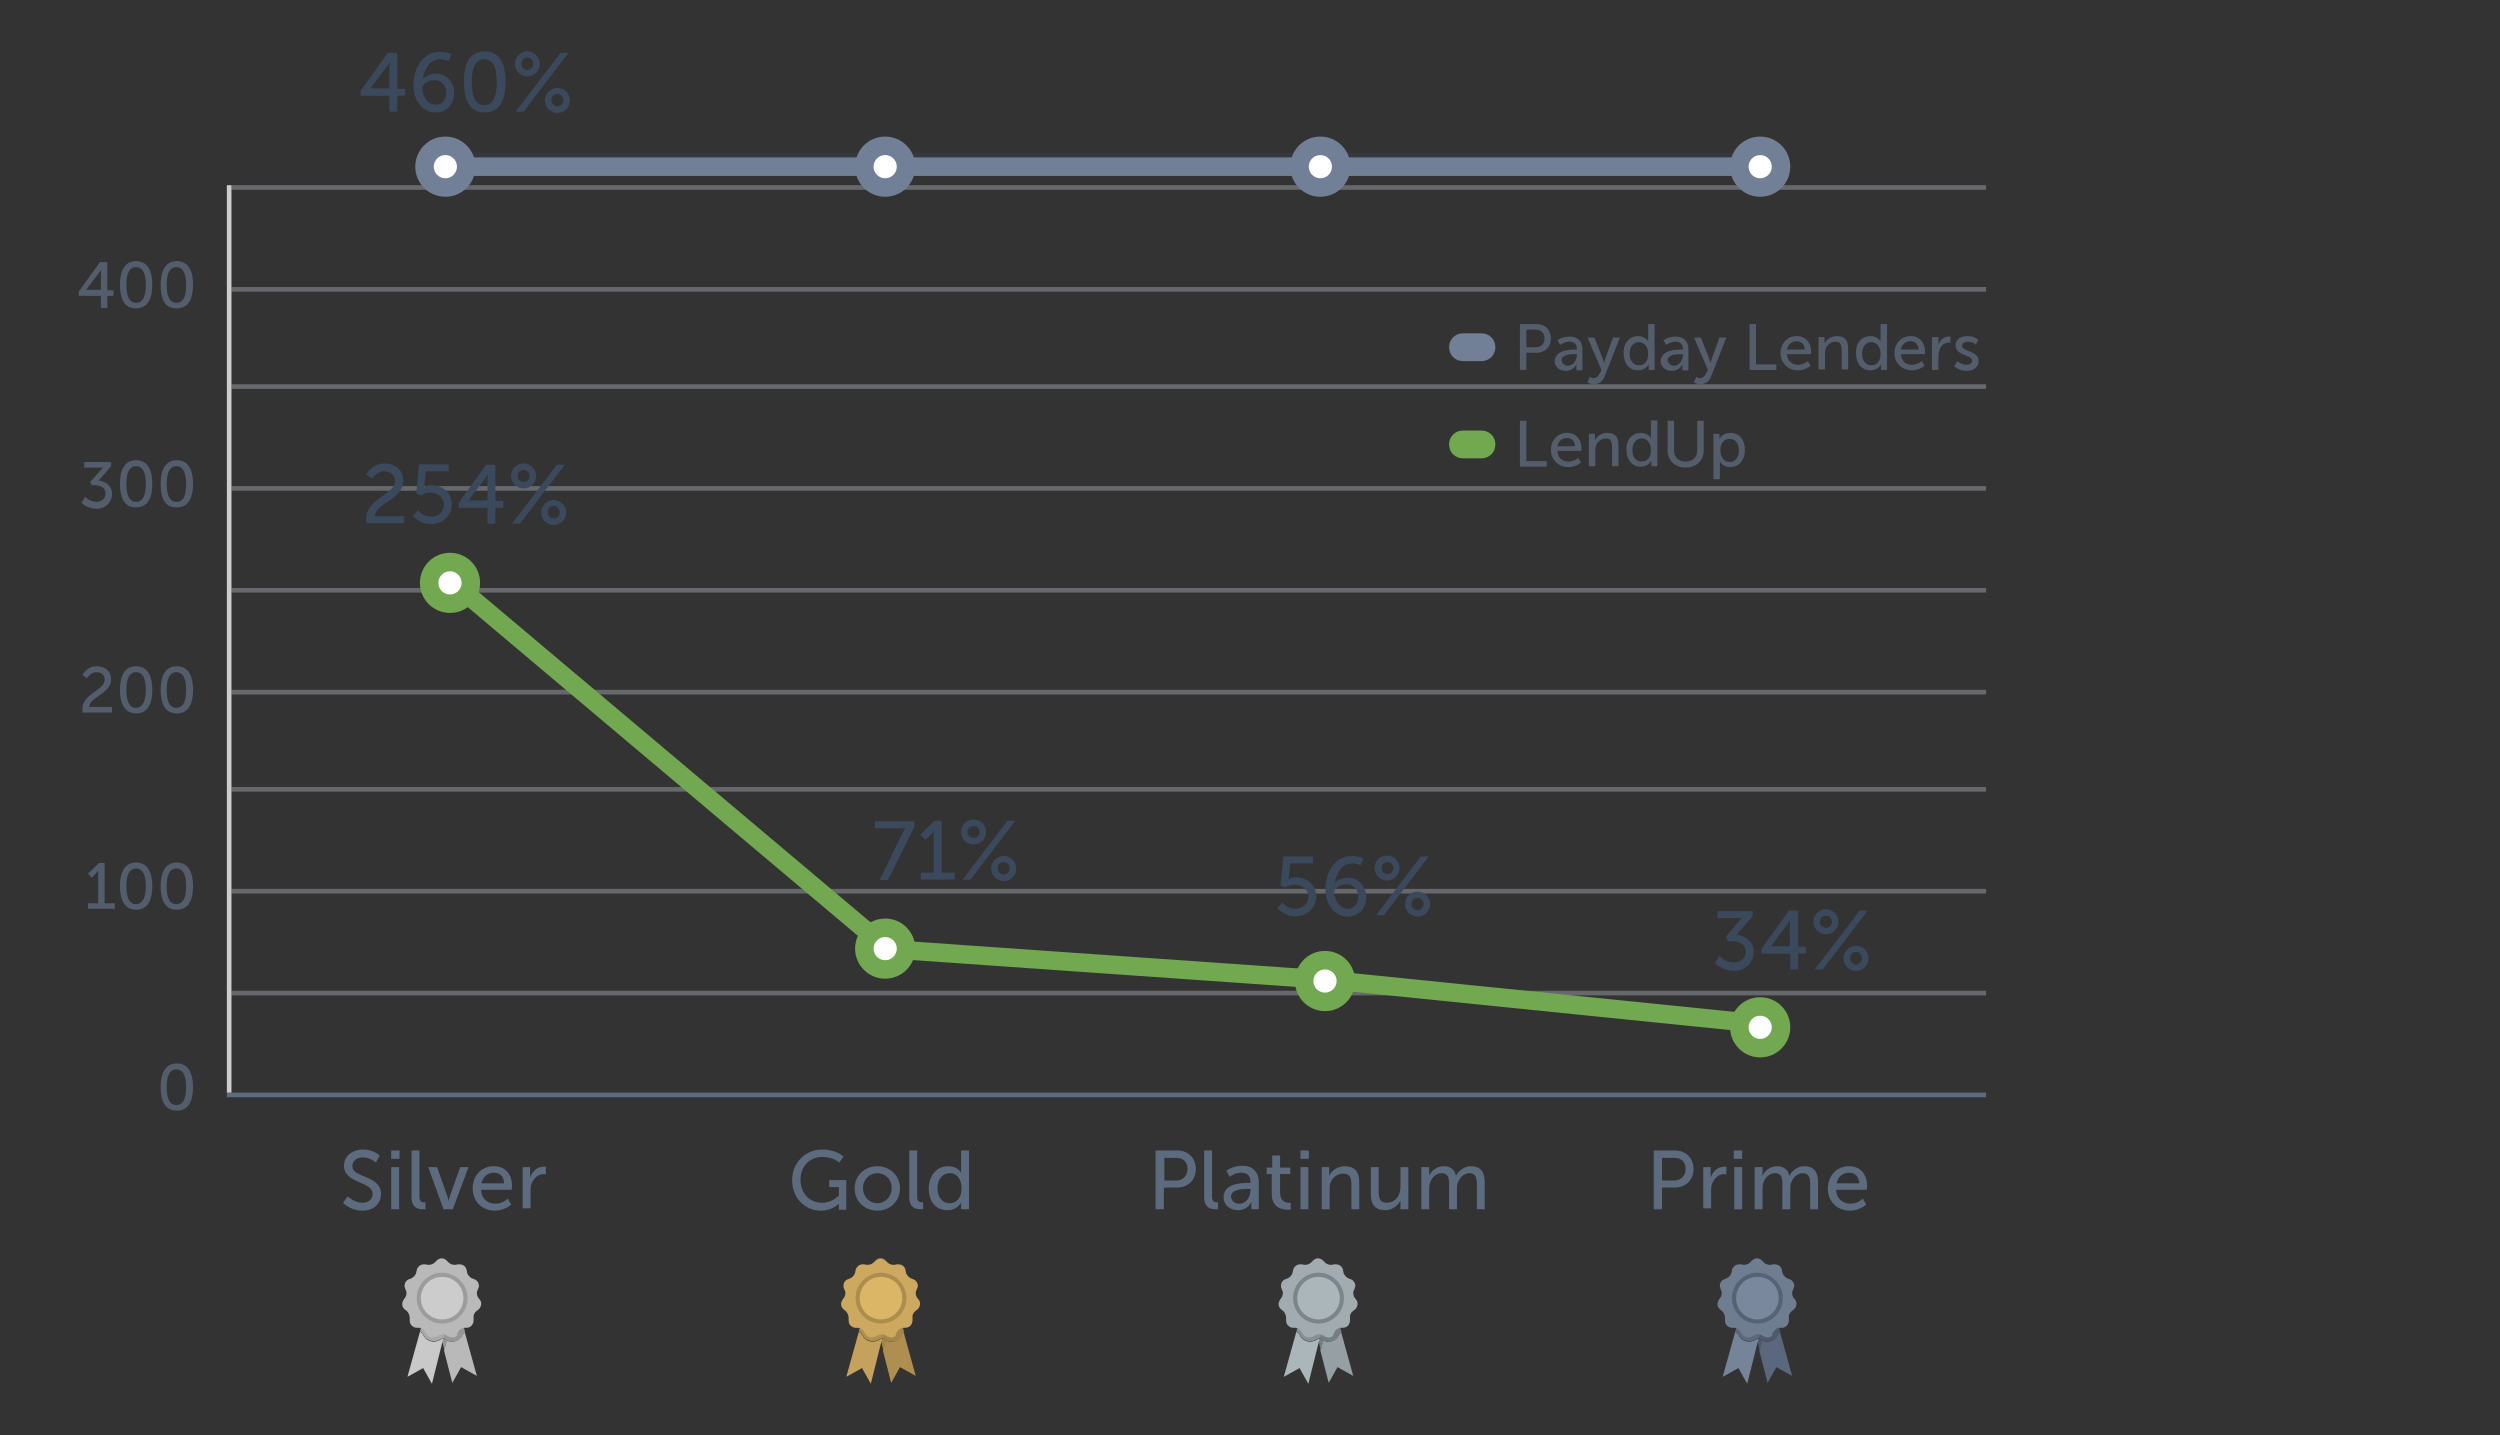 <?xml version="1.0" encoding="utf-8"?>
<!-- Generator: Adobe Illustrator 19.0.1, SVG Export Plug-In . SVG Version: 6.00 Build 0)  -->
<!DOCTYPE svg PUBLIC "-//W3C//DTD SVG 1.1//EN" "http://www.w3.org/Graphics/SVG/1.1/DTD/svg11.dtd">
<svg version="1.1" id="Layer_1" xmlns="http://www.w3.org/2000/svg" xmlns:xlink="http://www.w3.org/1999/xlink" x="0px" y="0px"
	 viewBox="0 0 540 310" enable-background="new 0 0 540 310" xml:space="preserve">
<rect x="0" y="0" width="540" height="310" fill="#333333" stroke="none"/>
<g opacity="0.75">
	<g>
		<path fill="#5D6B7E" d="M19,195.1h2.2v-6.4c0-0.3,0-0.6,0-0.6h0c0,0-0.1,0.2-0.5,0.6l-0.9,0.9l-0.8-0.9l2.4-2.3h1.2v8.7h2.2v1.2
			H19V195.1z"/>
		<path fill="#5D6B7E" d="M25.9,191.4c0-2.8,0.9-5.1,3.5-5.1c2.6,0,3.5,2.3,3.5,5.1c0,2.9-0.9,5.1-3.5,5.1
			C26.8,196.5,25.9,194.2,25.9,191.4z M31.5,191.4c0-2.1-0.5-3.8-2.1-3.8c-1.6,0-2.1,1.7-2.1,3.8c0,2.2,0.5,3.9,2.1,3.9
			C31,195.2,31.5,193.5,31.5,191.4z"/>
		<path fill="#5D6B7E" d="M34.7,191.4c0-2.8,0.9-5.1,3.5-5.1c2.6,0,3.5,2.3,3.5,5.1c0,2.9-0.9,5.1-3.5,5.1
			C35.5,196.5,34.7,194.2,34.7,191.4z M40.2,191.4c0-2.1-0.5-3.8-2.1-3.8c-1.6,0-2.1,1.7-2.1,3.8c0,2.2,0.5,3.9,2.1,3.9
			C39.8,195.2,40.2,193.5,40.2,191.4z"/>
	</g>
	<g>
		<path fill="#5D6B7E" d="M17.8,153.2c0-3.5,4.8-4,4.8-6.4c0-1-0.7-1.6-1.8-1.6c-1.3,0-2,1.3-2,1.3l-1-0.7c0,0,0.9-1.9,3.1-1.9
			c1.8,0,3.1,1.1,3.1,2.8c0,3.2-4.7,3.8-4.7,6h4.9v1.2h-6.4C17.8,153.7,17.8,153.4,17.8,153.2z"/>
		<path fill="#5D6B7E" d="M25.9,149c0-2.8,0.9-5.1,3.5-5.1c2.6,0,3.5,2.3,3.5,5.1c0,2.9-0.9,5.1-3.5,5.1
			C26.8,154.1,25.9,151.8,25.9,149z M31.5,149c0-2.1-0.5-3.8-2.1-3.8c-1.6,0-2.1,1.7-2.1,3.8c0,2.2,0.5,3.9,2.1,3.9
			C31,152.8,31.5,151.1,31.5,149z"/>
		<path fill="#5D6B7E" d="M34.7,149c0-2.8,0.9-5.1,3.5-5.1c2.6,0,3.5,2.3,3.5,5.1c0,2.9-0.9,5.1-3.5,5.1
			C35.5,154.1,34.7,151.8,34.7,149z M40.2,149c0-2.1-0.5-3.8-2.1-3.8c-1.6,0-2.1,1.7-2.1,3.8c0,2.2,0.5,3.9,2.1,3.9
			C39.8,152.8,40.2,151.1,40.2,149z"/>
	</g>
	<g>
		<path fill="#5D6B7E" d="M18.4,107.3c0,0,1,1.1,2.4,1.1c1.1,0,2-0.7,2-1.8c0-1.2-1.1-1.8-2.3-1.8h-0.7l-0.3-0.7l2.2-2.5
			c0.3-0.4,0.6-0.6,0.6-0.6v0c0,0-0.3,0-0.8,0h-3.3v-1.2H24v0.9l-2.7,3.1c1.3,0.1,2.9,1,2.9,2.9c0,1.7-1.3,3.2-3.4,3.2
			c-2,0-3.2-1.3-3.2-1.3L18.4,107.3z"/>
		<path fill="#5D6B7E" d="M25.9,104.5c0-2.8,0.9-5.1,3.5-5.1c2.6,0,3.5,2.3,3.5,5.1c0,2.9-0.9,5.1-3.5,5.1
			C26.8,109.7,25.9,107.4,25.9,104.5z M31.5,104.5c0-2.1-0.5-3.8-2.1-3.8c-1.6,0-2.1,1.7-2.1,3.8c0,2.2,0.5,3.9,2.1,3.9
			C31,108.4,31.5,106.7,31.5,104.5z"/>
		<path fill="#5D6B7E" d="M34.7,104.5c0-2.8,0.9-5.1,3.5-5.1c2.6,0,3.5,2.3,3.5,5.1c0,2.9-0.9,5.1-3.5,5.1
			C35.5,109.7,34.7,107.4,34.7,104.5z M40.2,104.5c0-2.1-0.5-3.8-2.1-3.8c-1.6,0-2.1,1.7-2.1,3.8c0,2.2,0.5,3.9,2.1,3.9
			C39.8,108.4,40.2,106.7,40.2,104.5z"/>
	</g>
	<g>
		<path fill="#5D6B7E" d="M17,63l4.6-6.4h1.6v6.1h1.3v1.2h-1.3v2.6h-1.4v-2.6H17V63z M21.8,62.7v-3.6c0-0.5,0.1-1,0.1-1h0
			c0,0-0.2,0.5-0.5,0.8l-2.8,3.7v0H21.8z"/>
		<path fill="#5D6B7E" d="M25.9,61.5c0-2.8,0.9-5.1,3.5-5.1c2.6,0,3.5,2.3,3.5,5.1c0,2.9-0.9,5.1-3.5,5.1
			C26.8,66.7,25.9,64.4,25.9,61.5z M31.5,61.5c0-2.1-0.5-3.8-2.1-3.8c-1.6,0-2.1,1.7-2.1,3.8c0,2.2,0.5,3.9,2.1,3.9
			C31,65.4,31.5,63.7,31.5,61.5z"/>
		<path fill="#5D6B7E" d="M34.7,61.5c0-2.8,0.9-5.1,3.5-5.1c2.6,0,3.5,2.3,3.5,5.1c0,2.9-0.9,5.1-3.5,5.1
			C35.5,66.7,34.7,64.4,34.7,61.5z M40.2,61.5c0-2.1-0.5-3.8-2.1-3.8c-1.6,0-2.1,1.7-2.1,3.8c0,2.2,0.5,3.9,2.1,3.9
			C39.8,65.4,40.2,63.7,40.2,61.5z"/>
	</g>
	<g>
		<path fill="#5D6B7E" d="M34.7,234.8c0-2.8,0.9-5.1,3.5-5.1c2.6,0,3.5,2.3,3.5,5.1c0,2.9-0.9,5.1-3.5,5.1
			C35.5,239.9,34.7,237.6,34.7,234.8z M40.2,234.8c0-2.1-0.5-3.8-2.1-3.8c-1.6,0-2.1,1.7-2.1,3.8c0,2.2,0.5,3.9,2.1,3.9
			C39.8,238.6,40.2,236.9,40.2,234.8z"/>
	</g>
</g>
<g>
	<g>
		<g>
			<rect x="49" y="236" fill="#5D6B7E" width="380" height="1"/>
		</g>
	</g>
	<g>
		<rect x="49" y="40" fill="#CCCCCC" width="1" height="196"/>
	</g>
</g>
<g>
	<g>
		<g>
			<path fill="#5D6B7E" d="M75.1,258.4c0,0,1.4,1.4,3.2,1.4c1.2,0,2.2-0.7,2.2-1.9c0-2.8-6.2-2.2-6.2-6.1c0-2,1.7-3.5,4.1-3.5
				c2.4,0,3.6,1.3,3.6,1.3l-0.8,1.5c0,0-1.2-1.1-2.8-1.1c-1.4,0-2.3,0.8-2.3,1.9c0,2.6,6.2,1.9,6.2,6c0,2-1.5,3.6-4,3.6
				c-2.7,0-4.2-1.7-4.2-1.7L75.1,258.4z"/>
			<path fill="#5D6B7E" d="M84.5,248.5h1.8v1.8h-1.8V248.5z M84.5,252.1h1.7v9.1h-1.7V252.1z"/>
			<path fill="#5D6B7E" d="M88.9,248.5h1.7v9.9c0,1.1,0.4,1.3,1,1.3c0.2,0,0.3,0,0.3,0v1.5c0,0-0.3,0-0.6,0c-1,0-2.4-0.3-2.4-2.6
				V248.5z"/>
			<path fill="#5D6B7E" d="M92.5,252.1h1.9l2.2,6.2c0.2,0.5,0.3,1.2,0.3,1.2h0c0,0,0.1-0.7,0.3-1.2l2.2-6.2h1.8l-3.4,9.1h-2
				L92.5,252.1z"/>
			<path fill="#5D6B7E" d="M106.7,251.9c2.6,0,3.9,1.9,3.9,4.3c0,0.2-0.1,0.8-0.1,0.8h-6.6c0.1,2,1.5,3,3.1,3c1.6,0,2.7-1.1,2.7-1.1
				l0.7,1.3c0,0-1.4,1.3-3.5,1.3c-2.9,0-4.8-2.1-4.8-4.8C102.1,253.8,104.1,251.9,106.7,251.9z M108.9,255.6c-0.1-1.6-1-2.3-2.2-2.3
				c-1.3,0-2.4,0.8-2.7,2.3H108.9z"/>
			<path fill="#5D6B7E" d="M112.8,252.1h1.7v1.6c0,0.4,0,0.7,0,0.7h0c0.4-1.3,1.5-2.4,2.9-2.4c0.2,0,0.5,0,0.5,0v1.7
				c0,0-0.2-0.1-0.5-0.1c-1.1,0-2.1,0.8-2.6,2.1c-0.2,0.5-0.2,1.1-0.2,1.6v3.7h-1.7V252.1z"/>
		</g>
	</g>
	<g>
		<g>
			<path fill="#5D6B7E" d="M177.6,248.3c3,0,4.6,1.5,4.6,1.5l-0.9,1.3c0,0-1.4-1.2-3.6-1.2c-3,0-4.8,2.2-4.8,4.9c0,3,2,5,4.7,5
				c2.2,0,3.6-1.6,3.6-1.6v-1.8h-2.1v-1.5h3.7v6.4h-1.6v-0.8c0-0.3,0-0.5,0-0.5h0c0,0-1.4,1.5-3.9,1.5c-3.4,0-6.2-2.7-6.2-6.6
				C171.1,251.2,173.9,248.3,177.6,248.3z"/>
			<path fill="#5D6B7E" d="M189.5,251.9c2.7,0,4.9,2,4.9,4.8c0,2.8-2.2,4.8-4.9,4.8c-2.7,0-4.9-2-4.9-4.8
				C184.6,253.9,186.8,251.9,189.5,251.9z M189.5,259.9c1.7,0,3.1-1.4,3.1-3.3c0-1.9-1.4-3.2-3.1-3.2c-1.7,0-3.1,1.4-3.1,3.2
				C186.4,258.5,187.8,259.9,189.5,259.9z"/>
			<path fill="#5D6B7E" d="M196.4,248.5h1.7v9.9c0,1.1,0.4,1.3,1,1.3c0.2,0,0.3,0,0.3,0v1.5c0,0-0.3,0-0.6,0c-1,0-2.4-0.3-2.4-2.6
				V248.5z"/>
			<path fill="#5D6B7E" d="M204.8,251.9c2.1,0,2.8,1.4,2.8,1.4h0c0,0,0-0.3,0-0.6v-4.2h1.7v12.7h-1.7v-0.9c0-0.4,0-0.6,0-0.6h0
				c0,0-0.7,1.7-3,1.7c-2.5,0-4-1.9-4-4.8C200.7,253.8,202.4,251.9,204.8,251.9z M205.1,259.9c1.4,0,2.6-1,2.6-3.3
				c0-1.6-0.8-3.2-2.6-3.2c-1.4,0-2.6,1.2-2.6,3.3C202.5,258.6,203.6,259.9,205.1,259.9z"/>
		</g>
	</g>
	<g>
		<g>
			<path fill="#5D6B7E" d="M249.7,248.5h4.6c2.3,0,4,1.6,4,4c0,2.4-1.7,4-4,4h-2.9v4.7h-1.8V248.5z M254,255c1.5,0,2.5-1,2.5-2.5
				c0-1.5-0.9-2.4-2.4-2.4h-2.6v4.9H254z"/>
			<path fill="#5D6B7E" d="M260.1,248.5h1.7v9.9c0,1.1,0.4,1.3,1,1.3c0.2,0,0.3,0,0.3,0v1.5c0,0-0.3,0-0.6,0c-1,0-2.4-0.3-2.4-2.6
				V248.5z"/>
			<path fill="#5D6B7E" d="M269.7,255.5h0.4v-0.2c0-1.5-0.8-2-2-2c-1.4,0-2.5,0.9-2.5,0.9l-0.7-1.3c0,0,1.3-1.1,3.4-1.1
				c2.3,0,3.6,1.3,3.6,3.6v5.8h-1.6v-0.9c0-0.4,0-0.7,0-0.7h0c0,0-0.7,1.8-2.9,1.8c-1.6,0-3.1-1-3.1-2.8
				C264.3,255.6,268.2,255.5,269.7,255.5z M267.7,260c1.5,0,2.4-1.5,2.4-2.9v-0.3h-0.5c-1.3,0-3.7,0.1-3.7,1.7
				C266,259.3,266.6,260,267.7,260z"/>
			<path fill="#5D6B7E" d="M274.8,253.6h-1.2v-1.4h1.2v-2.6h1.7v2.6h2.2v1.4h-2.2v4.1c0,1.8,1.3,2.1,1.9,2.1c0.3,0,0.4,0,0.4,0v1.5
				c0,0-0.3,0-0.6,0c-1.2,0-3.5-0.4-3.5-3.4V253.6z"/>
			<path fill="#5D6B7E" d="M280.9,248.5h1.8v1.8h-1.8V248.5z M280.9,252.1h1.7v9.1h-1.7V252.1z"/>
			<path fill="#5D6B7E" d="M285.4,252.1h1.7v1.2c0,0.4,0,0.7,0,0.7h0c0.4-0.8,1.4-2.1,3.4-2.1c2.1,0,3.1,1.2,3.1,3.5v5.8h-1.7v-5.4
				c0-1.3-0.3-2.3-1.7-2.3c-1.4,0-2.5,0.9-2.9,2.2c-0.1,0.4-0.1,0.8-0.1,1.2v4.3h-1.7V252.1z"/>
			<path fill="#5D6B7E" d="M296.1,252.1h1.7v5.4c0,1.3,0.3,2.3,1.7,2.3c1.9,0,3-1.6,3-3.4v-4.3h1.7v9.1h-1.7V260c0-0.4,0-0.7,0-0.7
				h0c-0.4,0.9-1.6,2.1-3.3,2.1c-2.1,0-3.1-1.1-3.1-3.5V252.1z"/>
			<path fill="#5D6B7E" d="M307,252.1h1.7v1.2c0,0.4,0,0.7,0,0.7h0c0.4-1.1,1.7-2.1,3.1-2.1c1.5,0,2.4,0.7,2.7,2.1h0
				c0.5-1.1,1.8-2.1,3.2-2.1c2.1,0,3,1.2,3,3.5v5.8h-1.7v-5.5c0-1.3-0.3-2.3-1.6-2.3c-1.3,0-2.2,1.1-2.6,2.3
				c-0.1,0.4-0.1,0.8-0.1,1.3v4.2H313v-5.5c0-1.2-0.2-2.3-1.6-2.3c-1.3,0-2.3,1.1-2.6,2.4c-0.1,0.4-0.1,0.8-0.1,1.2v4.2H307V252.1z"
				/>
		</g>
	</g>
	<g>
		<g>
			<path fill="#5D6B7E" d="M357.2,248.5h4.6c2.3,0,4,1.6,4,4c0,2.4-1.7,4-4,4H359v4.7h-1.8V248.5z M361.6,255c1.5,0,2.5-1,2.5-2.5
				c0-1.5-0.9-2.4-2.4-2.4H359v4.9H361.6z"/>
			<path fill="#5D6B7E" d="M367.8,252.1h1.7v1.6c0,0.4,0,0.7,0,0.7h0c0.4-1.3,1.5-2.4,2.9-2.4c0.2,0,0.5,0,0.5,0v1.7
				c0,0-0.2-0.1-0.5-0.1c-1.1,0-2.1,0.8-2.6,2.1c-0.2,0.5-0.2,1.1-0.2,1.6v3.7h-1.7V252.1z"/>
			<path fill="#5D6B7E" d="M374.5,248.5h1.8v1.8h-1.8V248.5z M374.6,252.1h1.7v9.1h-1.7V252.1z"/>
			<path fill="#5D6B7E" d="M379,252.1h1.7v1.2c0,0.4,0,0.7,0,0.7h0c0.4-1.1,1.7-2.1,3.1-2.1c1.5,0,2.4,0.7,2.7,2.1h0
				c0.5-1.1,1.8-2.1,3.2-2.1c2.1,0,3,1.2,3,3.5v5.8h-1.7v-5.5c0-1.3-0.3-2.3-1.6-2.3c-1.3,0-2.2,1.1-2.6,2.3
				c-0.1,0.4-0.1,0.8-0.1,1.3v4.2h-1.7v-5.5c0-1.2-0.2-2.3-1.6-2.3c-1.3,0-2.3,1.1-2.6,2.4c-0.1,0.4-0.1,0.8-0.1,1.2v4.2H379V252.1z
				"/>
			<path fill="#5D6B7E" d="M399.4,251.9c2.6,0,3.9,1.9,3.9,4.3c0,0.2-0.1,0.8-0.1,0.8h-6.6c0.1,2,1.5,3,3.1,3c1.6,0,2.7-1.1,2.7-1.1
				l0.7,1.3c0,0-1.4,1.3-3.5,1.3c-2.9,0-4.8-2.1-4.8-4.8C394.9,253.8,396.8,251.9,399.4,251.9z M401.6,255.6c-0.1-1.6-1-2.3-2.2-2.3
				c-1.3,0-2.4,0.8-2.7,2.3H401.6z"/>
		</g>
	</g>
	<g>
		<path fill="#AF8F4F" d="M195.2,287.8c-0.1,0.1-0.2,0.2-0.3,0.2l-0.3,0.5c-0.4,0.8-1.3,1.3-2.2,1.3c-0.4,0-0.8-0.1-1.1-0.3
			l-0.6,2.2l1.8,7l1.9-3.4l3.4,1.9L195.2,287.8z"/>
		<path fill="#A4854A" d="M191.3,289.5l-0.5-0.3c0,0-0.2-0.1-0.3-0.1c-0.2,0-0.3,0-0.3,0.1l0.6,2.5l0.6-2.2
			C191.4,289.5,191.3,289.5,191.3,289.5z"/>
		<path fill="#A4854A" d="M188.3,281.7l1.9,7.5c0,0,0.1-0.1,0.3-0.1c0.2,0,0.3,0,0.3,0.1l0.5,0.3c0.4,0.2,0.8,0.3,1.2,0.3
			c0.9,0,1.8-0.5,2.2-1.3l0.3-0.5c0-0.1,0.1-0.2,0.3-0.2l-2.1-7.4L188.3,281.7z"/>
		<path fill="#C4A25B" d="M190.2,289.2l-0.5,0.3c-0.4,0.2-0.8,0.3-1.2,0.3c-0.9,0-1.8-0.5-2.2-1.3L186,288c-0.1-0.1-0.3-0.3-0.5-0.3
			l-2.7,9.7l3.4-1.9l1.9,3.4l2.4-9.6c0,0,0,0-0.1,0C190.3,289.2,190.2,289.2,190.2,289.2z"/>
		<path fill="#AF8F4F" d="M187.6,280.4l-2.1,7.2c0.2,0,0.4,0.2,0.5,0.3l0.3,0.5c0.4,0.8,1.3,1.3,2.2,1.3c0.4,0,0.9-0.1,1.2-0.3
			l0.5-0.3c0,0,0.1-0.1,0.3-0.1c0,0,0,0,0.1,0l1.9-7.4L187.6,280.4z"/>
		<path fill="#CCA95F" d="M192.5,288.9c-0.3,0-0.5-0.1-0.8-0.2l-0.5-0.3c-0.2-0.1-0.5-0.2-0.8-0.2c-0.3,0-0.6,0.1-0.8,0.2l-0.5,0.3
			c-0.2,0.1-0.5,0.2-0.8,0.2c-0.6,0-1.1-0.3-1.4-0.8l-0.3-0.5c-0.2-0.4-0.8-0.8-1.3-0.8l-0.5,0c-0.4,0-0.8-0.2-1.1-0.5
			c-0.3-0.3-0.4-0.7-0.4-1.2l0-0.5c0-0.5-0.3-1.1-0.6-1.4l-0.4-0.3c-0.3-0.3-0.6-0.6-0.6-1c-0.1-0.4,0.1-0.8,0.3-1.2l0.3-0.4
			c0.3-0.4,0.4-1.1,0.2-1.5l-0.2-0.5c-0.2-0.4-0.1-0.8,0-1.2c0.2-0.4,0.5-0.7,0.9-0.8l0.5-0.2c0.4-0.2,0.9-0.7,1-1.2l0.1-0.5
			c0.1-0.7,0.8-1.3,1.5-1.3c0.1,0,0.2,0,0.4,0l0.5,0.1c0.1,0,0.2,0,0.3,0c0.4,0,0.9-0.2,1.2-0.5l0.4-0.4c0.3-0.3,0.7-0.5,1.1-0.5
			s0.8,0.2,1.1,0.5l0.4,0.4c0.3,0.3,0.8,0.5,1.2,0.5c0.1,0,0.2,0,0.3,0l0.5-0.1c0.1,0,0.2,0,0.4,0c0.7,0,1.4,0.5,1.5,1.3l0.1,0.5
			c0.1,0.5,0.6,1,1,1.2l0.5,0.2c0.4,0.1,0.7,0.4,0.9,0.8c0.2,0.4,0.2,0.8,0,1.2l-0.2,0.5c-0.2,0.4-0.1,1.1,0.2,1.5l0.3,0.4
			c0.3,0.3,0.4,0.8,0.3,1.2c-0.1,0.4-0.3,0.8-0.6,1l-0.4,0.3c-0.4,0.3-0.7,0.9-0.6,1.4l0,0.5c0,0.4-0.1,0.8-0.4,1.2
			c-0.3,0.3-0.7,0.5-1.1,0.5l-0.5,0c-0.5,0-1.1,0.4-1.3,0.8l-0.3,0.5C193.6,288.6,193.1,288.9,192.5,288.9z"/>
		<path fill="#AD8D4E" d="M190.3,285.9c-3,0-5.5-2.5-5.5-5.5c0-3,2.5-5.5,5.5-5.5c3,0,5.5,2.5,5.5,5.5
			C195.8,283.4,193.3,285.9,190.3,285.9z"/>
		<path fill="#DBB667" d="M190.3,285c-2.5,0-4.6-2-4.6-4.6c0-2.5,2-4.6,4.6-4.6s4.6,2,4.6,4.6C194.9,282.9,192.8,285,190.3,285z"/>
	</g>
	<g>
		<path fill="#B9B9B9" d="M100.4,287.8c-0.1,0.1-0.2,0.2-0.3,0.2l-0.3,0.5c-0.4,0.8-1.3,1.3-2.2,1.3c-0.4,0-0.8-0.1-1.1-0.3
			l-0.6,2.2l1.8,7l1.9-3.4l3.4,1.9L100.4,287.8z"/>
		<path fill="#979797" d="M96.5,289.5l-0.5-0.3c0,0-0.2-0.1-0.3-0.1c-0.2,0-0.3,0-0.3,0.1l0.6,2.5l0.6-2.2
			C96.6,289.5,96.5,289.5,96.5,289.5z"/>
		<path fill="#979797" d="M93.5,281.7l1.9,7.5c0,0,0.1-0.1,0.3-0.1c0.2,0,0.3,0,0.3,0.1l0.5,0.3c0.4,0.2,0.8,0.3,1.2,0.3
			c0.9,0,1.8-0.5,2.2-1.3l0.3-0.5c0-0.1,0.1-0.2,0.3-0.2l-2.1-7.4L93.5,281.7z"/>
		<path fill="#C9C9C9" d="M95.4,289.2l-0.5,0.3c-0.4,0.2-0.8,0.3-1.2,0.3c-0.9,0-1.8-0.5-2.2-1.3l-0.3-0.5c-0.1-0.1-0.3-0.3-0.5-0.3
			l-2.7,9.7l3.4-1.9l1.9,3.4l2.4-9.6c0,0,0,0-0.1,0C95.6,289.2,95.4,289.2,95.4,289.2z"/>
		<path fill="#A9A9A9" d="M92.8,280.4l-2.1,7.2c0.2,0,0.4,0.2,0.5,0.3l0.3,0.5c0.4,0.8,1.3,1.3,2.2,1.3c0.4,0,0.9-0.1,1.2-0.3
			l0.5-0.3c0,0,0.1-0.1,0.3-0.1c0,0,0,0,0.1,0l1.9-7.4L92.8,280.4z"/>
		<path fill="#B9B9B9" d="M97.7,288.9c-0.3,0-0.5-0.1-0.8-0.2l-0.5-0.3c-0.2-0.1-0.5-0.2-0.8-0.2c-0.3,0-0.6,0.1-0.8,0.2l-0.5,0.3
			c-0.2,0.1-0.5,0.2-0.8,0.2c-0.6,0-1.1-0.3-1.4-0.8l-0.3-0.5c-0.2-0.4-0.8-0.8-1.3-0.8l-0.5,0c-0.4,0-0.8-0.2-1.1-0.5
			c-0.3-0.3-0.4-0.7-0.4-1.2l0-0.5c0-0.5-0.3-1.1-0.6-1.4l-0.4-0.3c-0.3-0.3-0.6-0.6-0.6-1c-0.1-0.4,0.1-0.8,0.3-1.2l0.3-0.4
			c0.3-0.4,0.4-1.1,0.2-1.5l-0.2-0.5c-0.2-0.4-0.1-0.8,0-1.2c0.2-0.4,0.5-0.7,0.9-0.8l0.5-0.2c0.4-0.2,0.9-0.7,1-1.2l0.1-0.5
			c0.1-0.7,0.8-1.3,1.5-1.3c0.1,0,0.2,0,0.4,0l0.5,0.1c0.1,0,0.2,0,0.3,0c0.4,0,0.9-0.2,1.2-0.5l0.4-0.4c0.3-0.3,0.7-0.5,1.1-0.5
			c0.4,0,0.8,0.2,1.1,0.5l0.4,0.4c0.3,0.3,0.8,0.5,1.2,0.5c0.1,0,0.2,0,0.3,0l0.5-0.1c0.1,0,0.2,0,0.4,0c0.7,0,1.4,0.5,1.5,1.3
			l0.1,0.5c0.1,0.5,0.6,1,1,1.2l0.5,0.2c0.4,0.1,0.7,0.4,0.9,0.8c0.2,0.4,0.2,0.8,0,1.2l-0.2,0.5c-0.2,0.4-0.1,1.1,0.2,1.5l0.3,0.4
			c0.3,0.3,0.4,0.8,0.3,1.2c-0.1,0.4-0.3,0.8-0.6,1l-0.4,0.3c-0.4,0.3-0.7,0.9-0.6,1.4l0,0.5c0,0.4-0.1,0.8-0.4,1.2
			c-0.3,0.3-0.7,0.5-1.1,0.5l-0.5,0c-0.5,0-1.1,0.4-1.3,0.8l-0.3,0.5C98.9,288.6,98.3,288.9,97.7,288.9z"/>
		<path fill="#9C9C9C" d="M95.5,285.9c-3,0-5.5-2.5-5.5-5.5c0-3,2.5-5.5,5.5-5.5c3,0,5.5,2.5,5.5,5.5
			C101,283.4,98.6,285.9,95.5,285.9z"/>
		<path fill="#CCCCCC" d="M95.5,285c-2.5,0-4.6-2-4.6-4.6c0-2.5,2-4.6,4.6-4.6c2.5,0,4.6,2,4.6,4.6C100.1,282.9,98.1,285,95.5,285z"
			/>
	</g>
	<g>
		<path fill="#96A0A4" d="M289.7,287.8c-0.1,0.1-0.2,0.2-0.3,0.2l-0.3,0.5c-0.4,0.8-1.3,1.3-2.2,1.3c-0.4,0-0.8-0.1-1.1-0.3
			l-0.6,2.2l1.8,7l1.9-3.4l3.4,1.9L289.7,287.8z"/>
		<path fill="#757E82" d="M285.8,289.5l-0.5-0.3c0,0-0.2-0.1-0.3-0.1c-0.2,0-0.3,0-0.3,0.1l0.6,2.5l0.6-2.2
			C285.9,289.5,285.8,289.5,285.8,289.5z"/>
		<path fill="#757E82" d="M282.8,281.7l1.9,7.5c0,0,0.1-0.1,0.3-0.1c0.2,0,0.3,0,0.3,0.1l0.5,0.3c0.4,0.2,0.8,0.3,1.2,0.3
			c0.9,0,1.8-0.5,2.2-1.3l0.3-0.5c0-0.1,0.1-0.2,0.3-0.2l-2.1-7.4L282.8,281.7z"/>
		<path fill="#ABB6BA" d="M284.7,289.2l-0.5,0.3c-0.4,0.2-0.8,0.3-1.2,0.3c-0.9,0-1.8-0.5-2.2-1.3l-0.3-0.5
			c-0.1-0.1-0.3-0.3-0.5-0.3l-2.7,9.7l3.4-1.9l1.9,3.4l2.4-9.6c0,0,0,0-0.1,0C284.8,289.2,284.7,289.2,284.7,289.2z"/>
		<path fill="#879195" d="M282.1,280.4l-2.1,7.2c0.2,0,0.4,0.2,0.5,0.3l0.3,0.5c0.4,0.8,1.3,1.3,2.2,1.3c0.4,0,0.9-0.1,1.2-0.3
			l0.5-0.3c0,0,0.1-0.1,0.3-0.1c0,0,0,0,0.1,0l1.9-7.4L282.1,280.4z"/>
		<path fill="#A2ACB0" d="M287,288.9c-0.3,0-0.5-0.1-0.8-0.2l-0.5-0.3c-0.2-0.1-0.5-0.2-0.8-0.2c-0.3,0-0.6,0.1-0.8,0.2l-0.5,0.3
			c-0.2,0.1-0.5,0.2-0.8,0.2c-0.6,0-1.1-0.3-1.4-0.8l-0.3-0.5c-0.2-0.4-0.8-0.8-1.3-0.8l-0.5,0c-0.4,0-0.8-0.2-1.1-0.5
			c-0.3-0.3-0.4-0.7-0.4-1.2l0-0.5c0-0.5-0.3-1.1-0.6-1.4l-0.4-0.3c-0.3-0.3-0.6-0.6-0.6-1c-0.1-0.4,0.1-0.8,0.3-1.2l0.3-0.4
			c0.3-0.4,0.4-1.1,0.2-1.5l-0.2-0.5c-0.2-0.4-0.1-0.8,0-1.2c0.2-0.4,0.5-0.7,0.9-0.8l0.5-0.2c0.4-0.2,0.9-0.7,1-1.2l0.1-0.5
			c0.1-0.7,0.8-1.3,1.5-1.3c0.1,0,0.2,0,0.4,0l0.5,0.1c0.1,0,0.2,0,0.3,0c0.4,0,0.9-0.2,1.2-0.5l0.4-0.4c0.3-0.3,0.7-0.5,1.1-0.5
			s0.8,0.2,1.1,0.5l0.4,0.4c0.3,0.3,0.8,0.5,1.2,0.5c0.1,0,0.2,0,0.3,0l0.5-0.1c0.1,0,0.2,0,0.4,0c0.7,0,1.4,0.5,1.5,1.3l0.1,0.5
			c0.1,0.5,0.6,1,1,1.2l0.5,0.2c0.4,0.1,0.7,0.4,0.9,0.8c0.2,0.4,0.2,0.8,0,1.2l-0.2,0.5c-0.2,0.4-0.1,1.1,0.2,1.5l0.3,0.4
			c0.3,0.3,0.4,0.8,0.3,1.2c-0.1,0.4-0.3,0.8-0.6,1l-0.4,0.3c-0.4,0.3-0.7,0.9-0.6,1.4l0,0.5c0,0.4-0.1,0.8-0.4,1.2
			c-0.3,0.3-0.7,0.5-1.1,0.5l-0.5,0c-0.5,0-1.1,0.4-1.3,0.8l-0.3,0.5C288.1,288.6,287.6,288.9,287,288.9z"/>
		<path fill="#7C8589" d="M284.8,285.9c-3,0-5.5-2.5-5.5-5.5c0-3,2.5-5.5,5.5-5.5s5.5,2.5,5.5,5.5
			C290.3,283.4,287.8,285.9,284.8,285.9z"/>
		<path fill="#ABB6BA" d="M284.8,285c-2.5,0-4.6-2-4.6-4.6c0-2.5,2-4.6,4.6-4.6c2.5,0,4.6,2,4.6,4.6
			C289.4,282.9,287.3,285,284.8,285z"/>
	</g>
	<g>
		<path fill="#5B677C" d="M384.5,287.8c-0.1,0.1-0.2,0.2-0.3,0.2l-0.3,0.5c-0.4,0.8-1.3,1.3-2.2,1.3c-0.4,0-0.8-0.1-1.1-0.3
			l-0.6,2.2l1.8,7l1.9-3.4l3.4,1.9L384.5,287.8z"/>
		<path fill="#4E596D" d="M380.6,289.5l-0.5-0.3c0,0-0.2-0.1-0.3-0.1c-0.2,0-0.3,0-0.3,0.1l0.6,2.5l0.6-2.2
			C380.7,289.5,380.6,289.5,380.6,289.5z"/>
		<path fill="#4E596D" d="M377.6,281.7l1.9,7.5c0,0,0.1-0.1,0.3-0.1c0.2,0,0.3,0,0.3,0.1l0.5,0.3c0.4,0.2,0.8,0.3,1.2,0.3
			c0.9,0,1.8-0.5,2.2-1.3l0.3-0.5c0-0.1,0.1-0.2,0.3-0.2l-2.1-7.4L377.6,281.7z"/>
		<path fill="#768499" d="M379.5,289.2l-0.5,0.3c-0.4,0.2-0.8,0.3-1.2,0.3c-0.9,0-1.8-0.5-2.2-1.3l-0.3-0.5
			c-0.1-0.1-0.3-0.3-0.5-0.3l-2.7,9.7l3.4-1.9l1.9,3.4l2.4-9.6c0,0,0,0-0.1,0C379.6,289.2,379.5,289.2,379.5,289.2z"/>
		<path fill="#5C687D" d="M376.9,280.4l-2.1,7.2c0.2,0,0.4,0.2,0.5,0.3l0.3,0.5c0.4,0.8,1.3,1.3,2.2,1.3c0.4,0,0.9-0.1,1.2-0.3
			l0.5-0.3c0,0,0.1-0.1,0.3-0.1c0,0,0,0,0.1,0l1.9-7.4L376.9,280.4z"/>
		<path fill="#6F7D91" d="M381.8,288.9c-0.3,0-0.5-0.1-0.8-0.2l-0.5-0.3c-0.2-0.1-0.5-0.2-0.8-0.2c-0.3,0-0.6,0.1-0.8,0.2l-0.5,0.3
			c-0.2,0.1-0.5,0.2-0.8,0.2c-0.6,0-1.1-0.3-1.4-0.8l-0.3-0.5c-0.2-0.4-0.8-0.8-1.3-0.8l-0.5,0c-0.4,0-0.8-0.2-1.1-0.5
			c-0.3-0.3-0.4-0.7-0.4-1.2l0-0.5c0-0.5-0.3-1.1-0.6-1.4l-0.4-0.3c-0.3-0.3-0.6-0.6-0.6-1c-0.1-0.4,0.1-0.8,0.3-1.2l0.3-0.4
			c0.3-0.4,0.4-1.1,0.2-1.5l-0.2-0.5c-0.2-0.4-0.1-0.8,0-1.2c0.2-0.4,0.5-0.7,0.9-0.8l0.5-0.2c0.4-0.2,0.9-0.7,1-1.2l0.1-0.5
			c0.1-0.7,0.8-1.3,1.5-1.3c0.1,0,0.2,0,0.4,0l0.5,0.1c0.1,0,0.2,0,0.3,0c0.4,0,0.9-0.2,1.2-0.5l0.4-0.4c0.3-0.3,0.7-0.5,1.1-0.5
			c0.4,0,0.8,0.2,1.1,0.5l0.4,0.4c0.3,0.3,0.8,0.5,1.2,0.5c0.1,0,0.2,0,0.3,0l0.5-0.1c0.1,0,0.2,0,0.4,0c0.7,0,1.4,0.5,1.5,1.3
			l0.1,0.5c0.1,0.5,0.6,1,1,1.2l0.5,0.2c0.4,0.1,0.7,0.4,0.9,0.8c0.2,0.4,0.2,0.8,0,1.2l-0.2,0.5c-0.2,0.4-0.1,1.1,0.2,1.5l0.3,0.4
			c0.3,0.3,0.4,0.8,0.3,1.2c-0.1,0.4-0.3,0.8-0.6,1l-0.4,0.3c-0.4,0.3-0.7,0.9-0.6,1.4l0,0.5c0,0.4-0.1,0.8-0.4,1.2
			c-0.3,0.3-0.7,0.5-1.1,0.5l-0.5,0c-0.5,0-1.1,0.4-1.3,0.8l-0.3,0.5C382.9,288.6,382.4,288.9,381.8,288.9z"/>
		<path fill="#566276" d="M379.6,285.9c-3,0-5.5-2.5-5.5-5.5c0-3,2.5-5.5,5.5-5.5s5.5,2.5,5.5,5.5
			C385.1,283.4,382.6,285.9,379.6,285.9z"/>
		<path fill="#79889D" d="M379.6,285c-2.5,0-4.6-2-4.6-4.6c0-2.5,2-4.6,4.6-4.6s4.6,2,4.6,4.6C384.2,282.9,382.1,285,379.6,285z"/>
	</g>
</g>
<g opacity="0.35">
	<g>
		<rect x="50" y="192" fill="#C6CCD6" width="379" height="1"/>
	</g>
	<g>
		<rect x="50" y="170" fill="#C6CCD6" width="379" height="1"/>
	</g>
	<g>
		<rect x="50" y="214" fill="#C6CCD6" width="379" height="1"/>
	</g>
	<g>
		<rect x="50" y="149" fill="#C6CCD6" width="379" height="1"/>
	</g>
	<g>
		<rect x="50" y="127" fill="#C6CCD6" width="379" height="1"/>
	</g>
	<g>
		<rect x="50" y="105" fill="#C6CCD6" width="379" height="1"/>
	</g>
	<g>
		<rect x="50" y="83" fill="#C6CCD6" width="379" height="1"/>
	</g>
	<g>
		<rect x="50" y="62" fill="#C6CCD6" width="379" height="1"/>
	</g>
	<g>
		<rect x="50" y="40" fill="#C6CCD6" width="379" height="1"/>
	</g>
</g>
<g id="payday_lenders_comparison_x21__x21__x21__1_">
	<g>
		<g>
			<path fill="#3B495D" d="M77.9,19.6l5.9-8.2h2v7.8h1.7v1.5h-1.7v3.4h-1.7v-3.4h-6.2V19.6z M84.1,19.2v-4.6c0-0.6,0.1-1.3,0.1-1.3
				h0c0,0-0.3,0.6-0.6,1l-3.6,4.8v0H84.1z"/>
			<path fill="#3B495D" d="M89.3,18.3c0-3.3,1.8-7.1,5.7-7.1c1.5,0,2.5,0.5,2.5,0.5l-0.6,1.5c0,0-0.8-0.4-1.8-0.4
				c-2.3,0-3.5,2.2-3.8,4.3h0c0.5-0.7,1.7-1.2,2.8-1.2c2.4,0,4,1.8,4,4.2c0,2.5-1.7,4.2-4.1,4.2C91.4,24.3,89.3,21.9,89.3,18.3z
				 M96.4,20c0-1.5-1-2.7-2.6-2.7c-1.4,0-2.6,0.9-2.6,1.8c0,1.7,1.2,3.5,2.9,3.5C95.5,22.7,96.4,21.5,96.4,20z"/>
			<path fill="#3B495D" d="M100.2,17.7c0-3.7,1.1-6.6,4.5-6.6c3.4,0,4.5,2.9,4.5,6.6c0,3.7-1.1,6.6-4.5,6.6
				C101.3,24.3,100.2,21.4,100.2,17.7z M107.3,17.7c0-2.8-0.6-4.9-2.7-4.9c-2.1,0-2.7,2.2-2.7,4.9c0,2.8,0.6,5,2.7,5
				C106.7,22.7,107.3,20.5,107.3,17.7z"/>
			<path fill="#3B495D" d="M111.2,13.8c0-1.5,1.2-2.7,2.7-2.7s2.7,1.2,2.7,2.7c0,1.5-1.2,2.7-2.7,2.7S111.2,15.3,111.2,13.8z
				 M121.1,11.4h1.7l-9.7,12.7h-1.7L121.1,11.4z M115.2,13.8c0-0.7-0.6-1.4-1.3-1.4s-1.3,0.6-1.3,1.4c0,0.8,0.6,1.3,1.3,1.3
				S115.2,14.6,115.2,13.8z M120.4,19c1.5,0,2.7,1.2,2.7,2.7c0,1.5-1.2,2.7-2.7,2.7c-1.5,0-2.7-1.2-2.7-2.7
				C117.7,20.2,118.9,19,120.4,19z M120.4,23c0.7,0,1.3-0.6,1.3-1.3c0-0.7-0.6-1.4-1.3-1.4c-0.8,0-1.3,0.6-1.3,1.4
				C119.1,22.4,119.7,23,120.4,23z"/>
		</g>
	</g>
	<g>
		<g opacity="0.2">
			
				<line fill="none" stroke="#3B495D" stroke-width="4" stroke-linecap="round" stroke-miterlimit="10" x1="192" y1="35" x2="98" y2="35"/>
			
				<line fill="none" stroke="#3B495D" stroke-width="4" stroke-linecap="round" stroke-miterlimit="10" x1="287" y1="35" x2="192" y2="35"/>
			
				<line fill="none" stroke="#3B495D" stroke-width="4" stroke-linecap="round" stroke-miterlimit="10" x1="381" y1="35" x2="287" y2="35"/>
		</g>
		<g>
			<g>
				<g>
					
						<line fill="none" stroke="#728097" stroke-width="4" stroke-linecap="round" stroke-miterlimit="10" x1="191" y1="36" x2="97" y2="36"/>
					
						<line fill="none" stroke="#728097" stroke-width="4" stroke-linecap="round" stroke-miterlimit="10" x1="286" y1="36" x2="191" y2="36"/>
					
						<line fill="none" stroke="#728097" stroke-width="4" stroke-linecap="round" stroke-miterlimit="10" x1="380" y1="36" x2="286" y2="36"/>
				</g>
			</g>
		</g>
	</g>
	<circle fill="#FFFFFF" stroke="#728097" stroke-width="4" stroke-miterlimit="10" cx="96.2" cy="36" r="4.5"/>
	<circle fill="#FFFFFF" stroke="#728097" stroke-width="4" stroke-miterlimit="10" cx="191.2" cy="36" r="4.5"/>
	<circle fill="#FFFFFF" stroke="#728097" stroke-width="4" stroke-miterlimit="10" cx="285.2" cy="36" r="4.5"/>
	<circle fill="#FFFFFF" stroke="#728097" stroke-width="4" stroke-miterlimit="10" cx="380.2" cy="36" r="4.5"/>
	<g>
		<g opacity="0.75">
			<g>
				<path fill="#5D6B7E" d="M328.3,70h3.6c1.8,0,3.1,1.2,3.1,3.1s-1.3,3.1-3.1,3.1h-2.2v3.7h-1.4V70z M331.7,75
					c1.2,0,1.9-0.7,1.9-1.9c0-1.2-0.7-1.9-1.9-1.9h-2V75H331.7z"/>
				<path fill="#5D6B7E" d="M340.3,75.5h0.3v-0.1c0-1.2-0.7-1.6-1.6-1.6c-1.1,0-2,0.7-2,0.7l-0.6-1c0,0,1-0.8,2.6-0.8
					c1.8,0,2.8,1,2.8,2.8v4.5h-1.3v-0.7c0-0.3,0-0.6,0-0.6h0c0,0-0.6,1.4-2.3,1.4c-1.2,0-2.4-0.7-2.4-2.2
					C336,75.6,339.1,75.5,340.3,75.5z M338.7,79c1.1,0,1.9-1.2,1.9-2.3v-0.2h-0.4c-1,0-2.9,0.1-2.9,1.3
					C337.4,78.4,337.8,79,338.7,79z"/>
				<path fill="#5D6B7E" d="M343.4,81.4c0,0,0.4,0.3,0.8,0.3c0.5,0,1-0.4,1.3-1l0.4-0.8l-3-7h1.5l1.8,4.6c0.1,0.4,0.3,0.9,0.3,0.9h0
					c0,0,0.1-0.5,0.2-0.8l1.7-4.7h1.5l-3.3,8.4c-0.4,1.1-1.3,1.7-2.3,1.7c-0.8,0-1.4-0.4-1.4-0.4L343.4,81.4z"/>
				<path fill="#5D6B7E" d="M353.8,72.6c1.6,0,2.2,1.1,2.2,1.1h0c0,0,0-0.2,0-0.5V70h1.4v9.9h-1.3v-0.7c0-0.3,0-0.5,0-0.5h0
					c0,0-0.6,1.3-2.3,1.3c-1.9,0-3.1-1.5-3.1-3.7C350.6,74.1,352,72.6,353.8,72.6z M354,78.9c1.1,0,2-0.7,2-2.5c0-1.3-0.7-2.5-2-2.5
					c-1.1,0-2,0.9-2,2.5C352,77.9,352.8,78.9,354,78.9z"/>
				<path fill="#5D6B7E" d="M363.2,75.5h0.3v-0.1c0-1.2-0.7-1.6-1.6-1.6c-1.1,0-2,0.7-2,0.7l-0.6-1c0,0,1-0.8,2.6-0.8
					c1.8,0,2.8,1,2.8,2.8v4.5h-1.3v-0.7c0-0.3,0-0.6,0-0.6h0c0,0-0.6,1.4-2.3,1.4c-1.2,0-2.4-0.7-2.4-2.2
					C358.9,75.6,362,75.5,363.2,75.5z M361.6,79c1.1,0,1.9-1.2,1.9-2.3v-0.2h-0.4c-1,0-2.9,0.1-2.9,1.3
					C360.3,78.4,360.8,79,361.6,79z"/>
				<path fill="#5D6B7E" d="M366.4,81.4c0,0,0.4,0.3,0.8,0.3c0.5,0,1-0.4,1.3-1l0.4-0.8l-3-7h1.5l1.8,4.6c0.1,0.4,0.3,0.9,0.3,0.9h0
					c0,0,0.1-0.5,0.2-0.8l1.7-4.7h1.5l-3.3,8.4c-0.4,1.1-1.3,1.7-2.3,1.7c-0.8,0-1.4-0.4-1.4-0.4L366.4,81.4z"/>
				<path fill="#5D6B7E" d="M377.9,70h1.4v8.7h4.4v1.2h-5.8V70z"/>
				<path fill="#5D6B7E" d="M388.1,72.6c2,0,3.1,1.5,3.1,3.3c0,0.2,0,0.6,0,0.6H386c0.1,1.6,1.2,2.3,2.4,2.3c1.2,0,2.1-0.8,2.1-0.8
					l0.6,1c0,0-1.1,1-2.7,1c-2.2,0-3.8-1.6-3.8-3.7C384.6,74.1,386.1,72.6,388.1,72.6z M389.8,75.5c0-1.2-0.8-1.8-1.7-1.8
					c-1,0-1.9,0.6-2.1,1.8H389.8z"/>
				<path fill="#5D6B7E" d="M392.8,72.8h1.3v0.9c0,0.3,0,0.5,0,0.5h0c0.3-0.6,1.1-1.6,2.7-1.6c1.7,0,2.4,0.9,2.4,2.7v4.5h-1.4v-4.2
					c0-1-0.2-1.8-1.3-1.8c-1.1,0-1.9,0.7-2.2,1.7c-0.1,0.3-0.1,0.6-0.1,1v3.3h-1.4V72.8z"/>
				<path fill="#5D6B7E" d="M404,72.6c1.6,0,2.2,1.1,2.2,1.1h0c0,0,0-0.2,0-0.5V70h1.4v9.9h-1.3v-0.7c0-0.3,0-0.5,0-0.5h0
					c0,0-0.6,1.3-2.3,1.3c-1.9,0-3.1-1.5-3.1-3.7C400.8,74.1,402.1,72.6,404,72.6z M404.2,78.9c1.1,0,2-0.7,2-2.5
					c0-1.3-0.7-2.5-2-2.5c-1.1,0-2,0.9-2,2.5C402.2,77.9,403,78.9,404.2,78.9z"/>
				<path fill="#5D6B7E" d="M412.7,72.6c2,0,3.1,1.5,3.1,3.3c0,0.2,0,0.6,0,0.6h-5.2c0.1,1.6,1.2,2.3,2.4,2.3c1.2,0,2.1-0.8,2.1-0.8
					l0.6,1c0,0-1.1,1-2.7,1c-2.2,0-3.8-1.6-3.8-3.7C409.2,74.1,410.7,72.6,412.7,72.6z M414.4,75.5c0-1.2-0.8-1.8-1.7-1.8
					c-1,0-1.9,0.6-2.1,1.8H414.4z"/>
				<path fill="#5D6B7E" d="M417.4,72.8h1.3V74c0,0.3,0,0.5,0,0.5h0c0.3-1,1.1-1.8,2.2-1.8c0.2,0,0.4,0,0.4,0v1.3c0,0-0.2,0-0.4,0
					c-0.9,0-1.7,0.6-2,1.7c-0.1,0.4-0.2,0.8-0.2,1.3v2.9h-1.4V72.8z"/>
				<path fill="#5D6B7E" d="M422.8,78c0,0,0.8,0.8,2,0.8c0.6,0,1.2-0.3,1.2-0.9c0-1.3-3.6-1-3.6-3.3c0-1.3,1.1-2,2.6-2
					c1.6,0,2.3,0.8,2.3,0.8l-0.5,1c0,0-0.6-0.6-1.8-0.6c-0.6,0-1.2,0.3-1.2,0.9c0,1.3,3.6,1,3.6,3.3c0,1.2-1,2.1-2.6,2.1
					c-1.7,0-2.7-1-2.7-1L422.8,78z"/>
			</g>
		</g>
		<g>
			<path fill="#728097" d="M320,78h-4c-1.7,0-3-1.3-3-3s1.3-3,3-3h4c1.7,0,3,1.3,3,3S321.7,78,320,78z"/>
		</g>
		<g opacity="0.75">
			<g>
				<path fill="#5D6B7E" d="M328.3,90.9h1.4v8.7h4.4v1.2h-5.8V90.9z"/>
				<path fill="#5D6B7E" d="M338.5,93.5c2,0,3.1,1.5,3.1,3.3c0,0.2,0,0.6,0,0.6h-5.2c0.1,1.6,1.2,2.3,2.4,2.3c1.2,0,2.1-0.8,2.1-0.8
					l0.6,1c0,0-1.1,1-2.7,1c-2.2,0-3.8-1.6-3.8-3.7C335,95,336.5,93.5,338.5,93.5z M340.2,96.4c0-1.2-0.8-1.8-1.7-1.8
					c-1,0-1.9,0.6-2.1,1.8H340.2z"/>
				<path fill="#5D6B7E" d="M343.2,93.7h1.3v0.9c0,0.3,0,0.5,0,0.5h0c0.3-0.6,1.1-1.6,2.7-1.6c1.7,0,2.4,0.9,2.4,2.7v4.5h-1.4v-4.2
					c0-1-0.2-1.8-1.3-1.8c-1.1,0-1.9,0.7-2.2,1.7c-0.1,0.3-0.1,0.6-0.1,1v3.3h-1.4V93.7z"/>
				<path fill="#5D6B7E" d="M354.4,93.5c1.6,0,2.2,1.1,2.2,1.1h0c0,0,0-0.2,0-0.5v-3.3h1.4v9.9h-1.3v-0.7c0-0.3,0-0.5,0-0.5h0
					c0,0-0.6,1.3-2.3,1.3c-1.9,0-3.1-1.5-3.1-3.7C351.2,95,352.6,93.5,354.4,93.5z M354.6,99.7c1.1,0,2-0.7,2-2.5
					c0-1.3-0.7-2.5-2-2.5c-1.1,0-2,0.9-2,2.5C352.6,98.8,353.4,99.7,354.6,99.7z"/>
				<path fill="#5D6B7E" d="M360.2,90.9h1.4v6.4c0,1.5,1,2.4,2.5,2.4c1.5,0,2.5-0.9,2.5-2.4v-6.4h1.4v6.4c0,2.2-1.6,3.7-3.9,3.7
					c-2.3,0-3.9-1.5-3.9-3.7V90.9z"/>
				<path fill="#5D6B7E" d="M370.2,93.7h1.2v0.6c0,0.3,0,0.5,0,0.5h0c0,0,0.6-1.3,2.4-1.3c1.9,0,3.1,1.5,3.1,3.7
					c0,2.3-1.4,3.7-3.2,3.7c-1.6,0-2.2-1.2-2.2-1.2h0c0,0,0,0.3,0,0.6v3.2h-1.4V93.7z M373.6,99.8c1.1,0,2-0.9,2-2.5
					c0-1.5-0.8-2.5-2-2.5c-1.1,0-2,0.7-2,2.5C371.6,98.5,372.3,99.8,373.6,99.8z"/>
			</g>
		</g>
		<g>
			<path fill="#72A84F" d="M320,99h-4c-1.7,0-3-1.3-3-3s1.3-3,3-3h4c1.7,0,3,1.3,3,3S321.7,99,320,99z"/>
		</g>
	</g>
</g>
<g>
	<g>
		<g>
			
				<line fill="none" stroke="#72A84F" stroke-width="4" stroke-linecap="round" stroke-miterlimit="10" x1="191.8" y1="205" x2="97.2" y2="125.3"/>
			
				<line fill="none" stroke="#72A84F" stroke-width="4" stroke-linecap="round" stroke-miterlimit="10" x1="286.2" y1="211.6" x2="191.8" y2="205"/>
			
				<line fill="none" stroke="#72A84F" stroke-width="4" stroke-linecap="round" stroke-miterlimit="10" x1="380.8" y1="221.2" x2="286.2" y2="211.6"/>
		</g>
	</g>
</g>
<circle fill="#FFFFFF" stroke="#72A84F" stroke-width="4" stroke-miterlimit="10" cx="97.2" cy="125.9" r="4.5"/>
<circle fill="#FFFFFF" stroke="#72A84F" stroke-width="4" stroke-miterlimit="10" cx="191.2" cy="204.9" r="4.5"/>
<circle fill="#FFFFFF" stroke="#72A84F" stroke-width="4" stroke-miterlimit="10" cx="286.2" cy="211.9" r="4.5"/>
<circle fill="#FFFFFF" stroke="#72A84F" stroke-width="4" stroke-miterlimit="10" cx="380.2" cy="221.9" r="4.5"/>
<g>
	<g>
		<path fill="#3B495D" d="M79.1,112.1c0-4.5,6.2-5.2,6.2-8.2c0-1.3-1-2.1-2.3-2.1c-1.7,0-2.6,1.6-2.6,1.6l-1.3-0.9
			c0,0,1.2-2.4,4-2.4c2.3,0,4,1.5,4,3.7c0,4.2-6.1,4.8-6.1,7.7h6.3v1.5h-8.2C79.2,112.7,79.1,112.4,79.1,112.1z"/>
		<path fill="#3B495D" d="M90.3,110.2c0,0,1,1.4,2.8,1.4c1.5,0,2.8-1,2.8-2.6c0-1.5-1.3-2.6-2.9-2.6c-1.2,0-2.1,0.6-2.1,0.6l-1-0.4
			l0.6-6.3h6.4v1.5H92l-0.3,2.7c0,0.4-0.1,0.7-0.1,0.7h0c0,0,0.7-0.4,1.6-0.4c2.7,0,4.4,1.9,4.4,4.1c0,2.4-1.9,4.3-4.5,4.3
			c-2.6,0-3.9-1.8-3.9-1.8L90.3,110.2z"/>
		<path fill="#3B495D" d="M99.1,108.6l5.9-8.2h2v7.8h1.7v1.5H107v3.4h-1.7v-3.4h-6.2V108.6z M105.3,108.2v-4.6
			c0-0.6,0.1-1.3,0.1-1.3h0c0,0-0.3,0.6-0.6,1l-3.6,4.8v0H105.3z"/>
		<path fill="#3B495D" d="M110.4,102.8c0-1.5,1.2-2.7,2.7-2.7s2.7,1.2,2.7,2.7c0,1.5-1.2,2.7-2.7,2.7S110.4,104.3,110.4,102.8z
			 M120.3,100.4h1.7l-9.7,12.7h-1.7L120.3,100.4z M114.4,102.8c0-0.7-0.6-1.3-1.3-1.3s-1.3,0.6-1.3,1.3c0,0.8,0.6,1.3,1.3,1.3
			S114.4,103.6,114.4,102.8z M119.6,108c1.5,0,2.7,1.2,2.7,2.7c0,1.5-1.2,2.7-2.7,2.7c-1.5,0-2.7-1.2-2.7-2.7
			C116.9,109.2,118.1,108,119.6,108z M119.6,112c0.7,0,1.3-0.6,1.3-1.3c0-0.7-0.6-1.4-1.3-1.4c-0.8,0-1.3,0.6-1.3,1.4
			C118.3,111.4,118.9,112,119.6,112z"/>
	</g>
</g>
<g>
	<g>
		<path fill="#3B495D" d="M194.9,180c0.4-0.7,0.7-1.2,0.7-1.2v0c0,0-0.3,0.1-0.9,0.1H189v-1.5h8.5v1.2l-5.7,11.5h-1.8L194.9,180z"/>
		<path fill="#3B495D" d="M198.9,188.5h2.8v-8.2c0-0.4,0-0.8,0-0.8h0c0,0-0.1,0.3-0.6,0.7l-1.2,1.2l-1.1-1.1l3-3h1.6v11.2h2.8v1.5
			h-7.3V188.5z"/>
		<path fill="#3B495D" d="M207.6,179.7c0-1.5,1.2-2.7,2.7-2.7s2.7,1.2,2.7,2.7c0,1.5-1.2,2.7-2.7,2.7S207.6,181.2,207.6,179.7z
			 M217.6,177.3h1.7l-9.7,12.7h-1.7L217.6,177.3z M211.6,179.7c0-0.7-0.6-1.3-1.3-1.3s-1.3,0.6-1.3,1.3c0,0.8,0.6,1.3,1.3,1.3
			S211.6,180.5,211.6,179.7z M216.8,184.9c1.5,0,2.7,1.2,2.7,2.7c0,1.5-1.2,2.7-2.7,2.7c-1.5,0-2.7-1.2-2.7-2.7
			C214.1,186.1,215.3,184.9,216.8,184.9z M216.8,188.9c0.7,0,1.3-0.6,1.3-1.3c0-0.7-0.6-1.4-1.3-1.4c-0.8,0-1.3,0.6-1.3,1.4
			C215.5,188.3,216.1,188.9,216.8,188.9z"/>
	</g>
</g>
<g>
	<g>
		<path fill="#3B495D" d="M277,194.9c0,0,1,1.4,2.8,1.4c1.5,0,2.8-1,2.8-2.6c0-1.5-1.3-2.6-2.9-2.6c-1.2,0-2.1,0.6-2.1,0.6l-1-0.4
			l0.6-6.3h6.4v1.5h-4.9l-0.3,2.7c0,0.4-0.1,0.7-0.1,0.7h0c0,0,0.7-0.4,1.6-0.4c2.7,0,4.4,1.9,4.4,4.1c0,2.4-1.9,4.3-4.5,4.3
			c-2.6,0-3.9-1.8-3.9-1.8L277,194.9z"/>
		<path fill="#3B495D" d="M286.3,192c0-3.3,1.8-7.1,5.7-7.1c1.5,0,2.5,0.5,2.5,0.5l-0.6,1.5c0,0-0.8-0.4-1.8-0.4
			c-2.3,0-3.5,2.2-3.8,4.3h0c0.5-0.7,1.7-1.2,2.8-1.2c2.4,0,4,1.8,4,4.2c0,2.5-1.7,4.2-4.1,4.2C288.4,197.9,286.3,195.6,286.3,192z
			 M293.4,193.7c0-1.5-1-2.7-2.6-2.7c-1.4,0-2.6,0.9-2.6,1.8c0,1.7,1.2,3.5,2.9,3.5C292.5,196.3,293.4,195.2,293.4,193.7z"/>
		<path fill="#3B495D" d="M296.9,187.5c0-1.5,1.2-2.7,2.7-2.7s2.7,1.2,2.7,2.7c0,1.5-1.2,2.7-2.7,2.7S296.9,188.9,296.9,187.5z
			 M306.9,185h1.7l-9.7,12.7h-1.7L306.9,185z M301,187.5c0-0.7-0.6-1.3-1.3-1.3s-1.3,0.6-1.3,1.3c0,0.8,0.6,1.3,1.3,1.3
			S301,188.2,301,187.5z M306.2,192.6c1.5,0,2.7,1.2,2.7,2.7c0,1.5-1.2,2.7-2.7,2.7c-1.5,0-2.7-1.2-2.7-2.7
			C303.4,193.8,304.6,192.6,306.2,192.6z M306.2,196.6c0.7,0,1.3-0.6,1.3-1.3c0-0.7-0.6-1.4-1.3-1.4c-0.8,0-1.3,0.6-1.3,1.4
			C304.8,196,305.4,196.6,306.2,196.6z"/>
	</g>
</g>
<g>
	<g>
		<path fill="#3B495D" d="M371.4,206.5c0,0,1.2,1.4,3.1,1.4c1.4,0,2.6-1,2.6-2.3c0-1.6-1.4-2.3-3-2.3h-0.9l-0.4-1l2.8-3.3
			c0.4-0.5,0.8-0.8,0.8-0.8v0c0,0-0.4,0.1-1.1,0.1H371v-1.5h7.6v1.1l-3.5,4c1.7,0.2,3.7,1.3,3.7,3.7c0,2.2-1.7,4.1-4.3,4.1
			c-2.6,0-4.1-1.7-4.1-1.7L371.4,206.5z"/>
		<path fill="#3B495D" d="M380.5,204.9l5.9-8.2h2v7.8h1.7v1.5h-1.7v3.4h-1.7V206h-6.2V204.9z M386.6,204.5v-4.6
			c0-0.6,0.1-1.3,0.1-1.3h0c0,0-0.3,0.6-0.6,1l-3.6,4.8v0H386.6z"/>
		<path fill="#3B495D" d="M391.7,199.1c0-1.5,1.2-2.7,2.7-2.7s2.7,1.2,2.7,2.7c0,1.5-1.2,2.7-2.7,2.7S391.7,200.6,391.7,199.1z
			 M401.7,196.7h1.7l-9.7,12.7h-1.7L401.7,196.7z M395.7,199.1c0-0.7-0.6-1.3-1.3-1.3s-1.3,0.6-1.3,1.3c0,0.8,0.6,1.3,1.3,1.3
			S395.7,199.9,395.7,199.1z M400.9,204.3c1.5,0,2.7,1.2,2.7,2.7c0,1.5-1.2,2.7-2.7,2.7c-1.5,0-2.7-1.2-2.7-2.7
			C398.2,205.5,399.4,204.3,400.9,204.3z M400.9,208.3c0.7,0,1.3-0.6,1.3-1.3c0-0.7-0.6-1.4-1.3-1.4c-0.8,0-1.3,0.6-1.3,1.4
			C399.6,207.7,400.2,208.3,400.9,208.3z"/>
	</g>
</g>
</svg>
